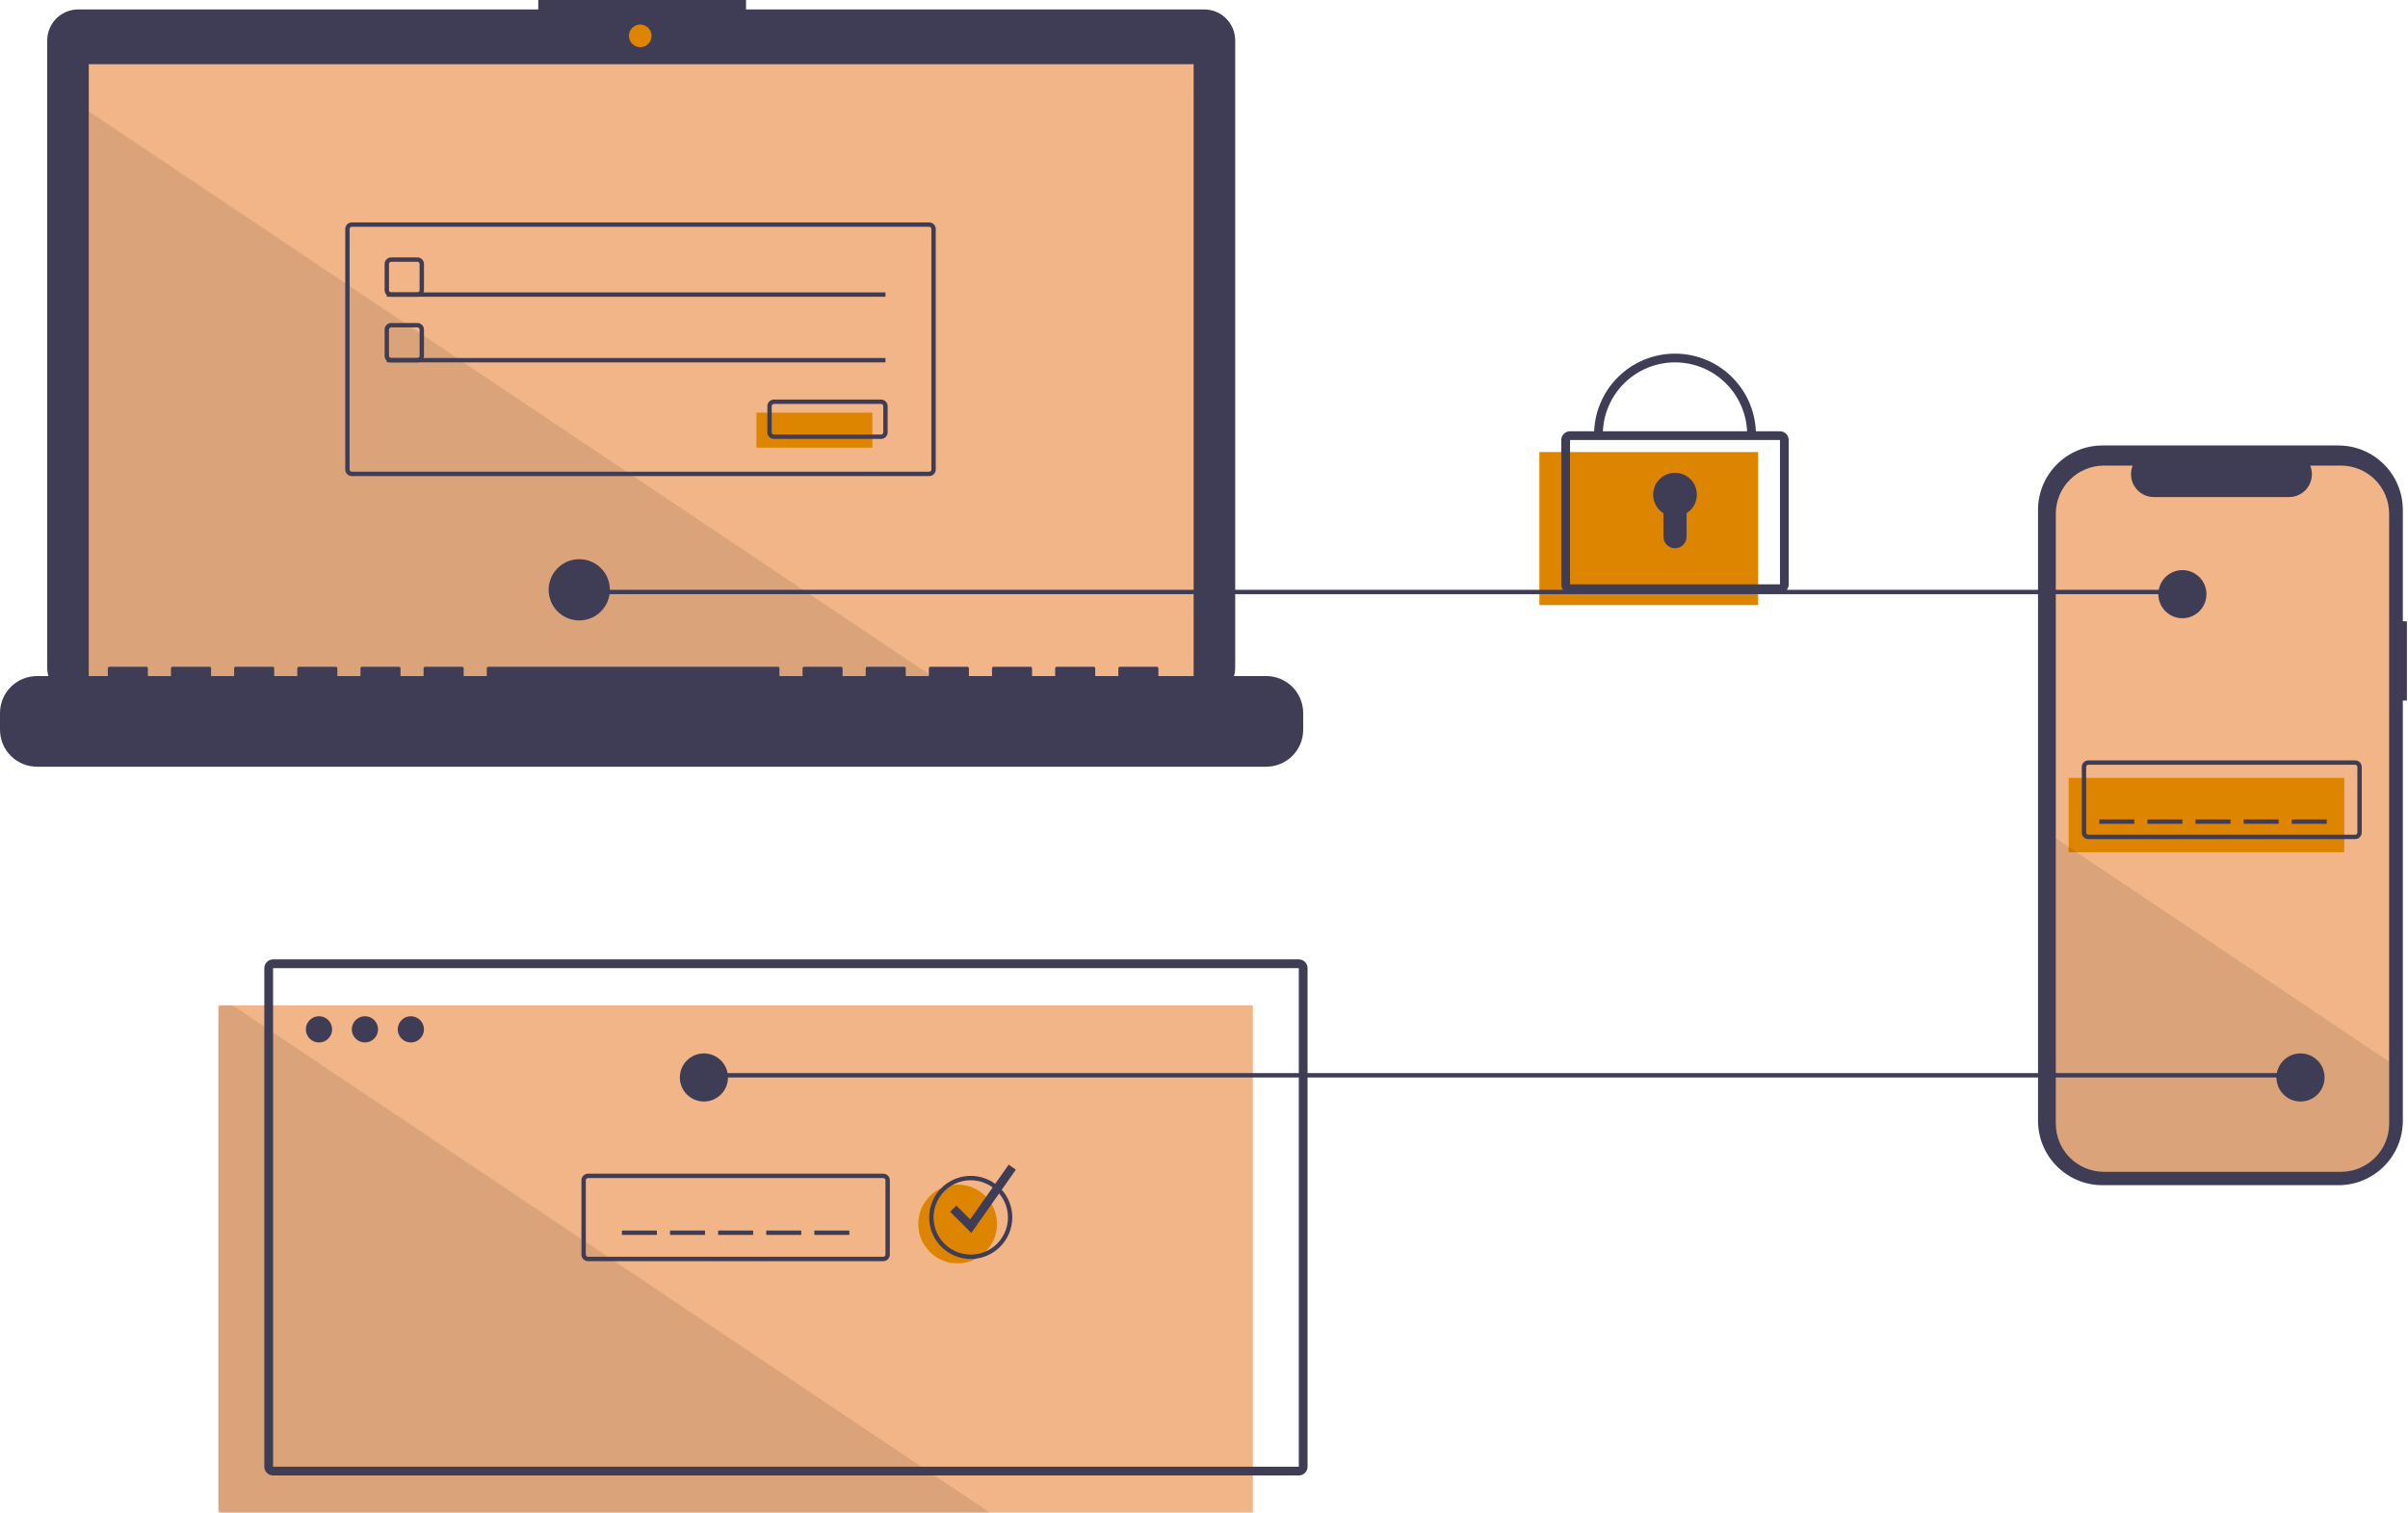 <svg width="1101" height="692" viewBox="0 0 1101 692" fill="none" xmlns="http://www.w3.org/2000/svg">
<g clip-path="url(#clip0_2022_137)">
<path d="M1100.5 284.091H1098.64V233.176C1098.64 229.306 1097.88 225.474 1096.4 221.898C1094.92 218.323 1092.75 215.075 1090.01 212.338C1087.27 209.602 1084.03 207.431 1080.45 205.95C1076.88 204.469 1073.04 203.707 1069.17 203.707H961.303C957.433 203.707 953.601 204.469 950.025 205.95C946.45 207.431 943.202 209.602 940.465 212.338C937.729 215.075 935.558 218.323 934.077 221.898C932.596 225.474 931.834 229.306 931.834 233.176V512.502C931.834 516.372 932.596 520.204 934.077 523.779C935.558 527.354 937.729 530.603 940.465 533.339C943.202 536.076 946.45 538.246 950.025 539.727C953.601 541.208 957.433 541.97 961.303 541.97H1069.17C1073.04 541.97 1076.88 541.208 1080.45 539.727C1084.03 538.246 1087.27 536.076 1090.01 533.339C1092.75 530.603 1094.92 527.354 1096.4 523.779C1097.88 520.204 1098.64 516.372 1098.64 512.502V320.334H1100.5V284.091Z" fill="#3F3D56"/>
<path d="M1092.37 234.907V513.827C1092.37 519.664 1090.05 525.262 1085.92 529.39C1081.8 533.517 1076.2 535.836 1070.36 535.837H961.972C959.082 535.836 956.22 535.267 953.551 534.16C950.881 533.054 948.455 531.433 946.413 529.389C944.37 527.345 942.749 524.919 941.644 522.248C940.539 519.578 939.971 516.717 939.972 513.827V234.907C939.972 229.072 942.29 223.476 946.415 219.35C950.541 215.225 956.137 212.907 961.972 212.907H975.122C974.476 214.494 974.231 216.216 974.407 217.92C974.583 219.625 975.175 221.26 976.131 222.682C977.087 224.104 978.377 225.269 979.889 226.076C981.401 226.882 983.088 227.305 984.802 227.307H1046.6C1048.32 227.31 1050.01 226.891 1051.52 226.085C1053.04 225.28 1054.33 224.115 1055.29 222.691C1056.24 221.267 1056.83 219.63 1057.01 217.923C1057.18 216.217 1056.93 214.494 1056.28 212.907H1070.36C1076.2 212.906 1081.79 215.224 1085.92 219.349C1090.05 223.475 1092.37 229.071 1092.37 234.907Z" fill="#F2B587"/>
<path d="M1071.85 355.707H945.852V389.707H1071.85V355.707Z" fill="#DD8400"/>
<path d="M1076.85 383.707H954.852C954.056 383.706 953.294 383.39 952.731 382.827C952.169 382.265 951.852 381.502 951.852 380.707V350.707C951.852 349.912 952.169 349.149 952.731 348.587C953.294 348.024 954.056 347.708 954.852 347.707H1076.85C1077.65 347.708 1078.41 348.024 1078.97 348.587C1079.53 349.149 1079.85 349.912 1079.85 350.707V380.707C1079.85 381.502 1079.53 382.265 1078.97 382.827C1078.41 383.39 1077.65 383.706 1076.85 383.707ZM954.852 349.707C954.586 349.707 954.332 349.813 954.145 350C953.957 350.188 953.852 350.442 953.852 350.707V380.707C953.852 380.972 953.957 381.226 954.145 381.414C954.332 381.601 954.586 381.707 954.852 381.707H1076.85C1077.12 381.707 1077.37 381.601 1077.56 381.414C1077.75 381.226 1077.85 380.972 1077.85 380.707V350.707C1077.85 350.442 1077.75 350.188 1077.56 350C1077.37 349.813 1077.12 349.707 1076.85 349.707H954.852Z" fill="#3F3D56"/>
<path d="M975.852 374.707H959.852V376.707H975.852V374.707Z" fill="#3F3D56"/>
<path d="M997.852 374.707H981.852V376.707H997.852V374.707Z" fill="#3F3D56"/>
<path d="M1019.85 374.707H1003.85V376.707H1019.85V374.707Z" fill="#3F3D56"/>
<path d="M1041.85 374.707H1025.85V376.707H1041.85V374.707Z" fill="#3F3D56"/>
<path d="M1063.85 374.707H1047.85V376.707H1063.85V374.707Z" fill="#3F3D56"/>
<path opacity="0.1" d="M1092.37 485.467V513.827C1092.37 519.664 1090.05 525.262 1085.92 529.39C1081.8 533.517 1076.2 535.836 1070.36 535.837H961.972C959.082 535.836 956.22 535.267 953.551 534.16C950.881 533.054 948.455 531.433 946.413 529.389C944.37 527.345 942.749 524.919 941.644 522.248C940.539 519.578 939.971 516.717 939.972 513.827V383.367L1092.37 485.467Z" fill="black"/>
<path d="M572.852 459.707H99.852V691.707H572.852V459.707Z" fill="#F2B587"/>
<path opacity="0.1" d="M452.602 691.707H101.852C101.322 691.705 100.814 691.494 100.439 691.12C100.064 690.745 99.853 690.237 99.852 689.707V461.707C99.853 461.177 100.064 460.669 100.439 460.295C100.814 459.92 101.322 459.709 101.852 459.707H106.292L452.602 691.707Z" fill="black"/>
<path d="M1051.85 490.707H318.852V492.707H1051.85V490.707Z" fill="#3F3D56"/>
<path d="M550.593 4.318H341.103V0H246.113V4.318H35.759C33.898 4.318 32.056 4.684 30.337 5.396C28.617 6.109 27.055 7.152 25.739 8.468C24.423 9.784 23.38 11.346 22.668 13.065C21.955 14.785 21.589 16.627 21.589 18.488V305.344C21.589 309.102 23.082 312.707 25.739 315.364C28.397 318.021 32.001 319.514 35.759 319.514H550.593C554.351 319.514 557.956 318.021 560.613 315.364C563.271 312.707 564.763 309.102 564.763 305.344V18.488C564.763 16.627 564.397 14.785 563.685 13.065C562.973 11.346 561.929 9.784 560.613 8.468C559.297 7.152 557.735 6.109 556.016 5.396C554.297 4.684 552.454 4.318 550.593 4.318Z" fill="#3F3D56"/>
<path d="M545.761 29.357H40.591V314.337H545.761V29.357Z" fill="#F2B587"/>
<path d="M292.745 21.589C295.606 21.589 297.926 19.269 297.926 16.407C297.926 13.546 295.606 11.226 292.745 11.226C289.883 11.226 287.563 13.546 287.563 16.407C287.563 19.269 289.883 21.589 292.745 21.589Z" fill="#DD8400"/>
<path d="M190.852 135.707H178.852C178.056 135.706 177.294 135.39 176.731 134.827C176.169 134.265 175.852 133.502 175.852 132.707V120.707C175.852 119.912 176.169 119.149 176.731 118.587C177.294 118.024 178.056 117.708 178.852 117.707H190.852C191.647 117.708 192.41 118.024 192.972 118.587C193.534 119.149 193.851 119.912 193.852 120.707V132.707C193.851 133.502 193.534 134.265 192.972 134.827C192.41 135.39 191.647 135.706 190.852 135.707ZM178.852 119.707C178.586 119.707 178.332 119.813 178.145 120C177.957 120.188 177.852 120.442 177.852 120.707V132.707C177.852 132.972 177.957 133.226 178.145 133.414C178.332 133.601 178.586 133.707 178.852 133.707H190.852C191.117 133.707 191.371 133.601 191.558 133.414C191.746 133.226 191.851 132.972 191.852 132.707V120.707C191.851 120.442 191.746 120.188 191.558 120C191.371 119.813 191.117 119.707 190.852 119.707H178.852Z" fill="#3F3D56"/>
<path d="M404.852 133.707H176.852V135.707H404.852V133.707Z" fill="#3F3D56"/>
<path d="M398.852 188.707H345.852V204.707H398.852V188.707Z" fill="#DD8400"/>
<path d="M402.852 200.707H353.852C353.056 200.706 352.294 200.39 351.731 199.827C351.169 199.265 350.852 198.502 350.852 197.707V185.707C350.852 184.912 351.169 184.149 351.731 183.587C352.294 183.024 353.056 182.708 353.852 182.707H402.852C403.647 182.708 404.41 183.024 404.972 183.587C405.534 184.149 405.851 184.912 405.852 185.707V197.707C405.851 198.502 405.534 199.265 404.972 199.827C404.41 200.39 403.647 200.706 402.852 200.707ZM353.852 184.707C353.586 184.707 353.332 184.813 353.145 185C352.957 185.188 352.852 185.442 352.852 185.707V197.707C352.852 197.972 352.957 198.226 353.145 198.414C353.332 198.601 353.586 198.707 353.852 198.707H402.852C403.117 198.707 403.371 198.601 403.558 198.414C403.746 198.226 403.851 197.972 403.852 197.707V185.707C403.851 185.442 403.746 185.188 403.558 185C403.371 184.813 403.117 184.707 402.852 184.707H353.852Z" fill="#3F3D56"/>
<path d="M803.852 206.707H703.852V276.707H803.852V206.707Z" fill="#DD8400"/>
<path d="M813.852 271.207H717.852C716.791 271.206 715.774 270.784 715.024 270.034C714.274 269.284 713.853 268.268 713.852 267.207V201.207C713.853 200.147 714.274 199.13 715.024 198.38C715.774 197.63 716.791 197.208 717.852 197.207H813.852C814.912 197.208 815.929 197.63 816.679 198.38C817.429 199.13 817.85 200.147 817.852 201.207V267.207C817.85 268.268 817.429 269.284 816.679 270.034C815.929 270.784 814.912 271.206 813.852 271.207ZM717.852 201.207V267.207H813.854L813.852 201.207H717.852Z" fill="#3F3D56"/>
<path d="M802.852 198.707H798.852C798.852 189.955 795.375 181.561 789.186 175.372C782.997 169.184 774.604 165.707 765.852 165.707C757.099 165.707 748.706 169.184 742.517 175.372C736.328 181.561 732.852 189.955 732.852 198.707H728.852C728.852 188.894 732.75 179.483 739.689 172.544C746.627 165.605 756.039 161.707 765.852 161.707C775.665 161.707 785.076 165.605 792.015 172.544C798.953 179.483 802.852 188.894 802.852 198.707Z" fill="#3F3D56"/>
<path d="M775.851 226.207C775.853 224.466 775.4 222.754 774.538 221.241C773.675 219.729 772.432 218.467 770.932 217.583C769.433 216.698 767.728 216.22 765.986 216.196C764.245 216.173 762.528 216.604 761.005 217.448C759.482 218.292 758.205 219.519 757.302 221.007C756.398 222.496 755.899 224.195 755.854 225.936C755.809 227.676 756.219 229.399 757.044 230.932C757.869 232.466 759.08 233.758 760.557 234.68V245.413C760.557 246.108 760.694 246.797 760.96 247.439C761.226 248.081 761.616 248.665 762.108 249.156C762.599 249.648 763.183 250.038 763.825 250.304C764.467 250.57 765.156 250.707 765.851 250.707C767.255 250.707 768.602 250.149 769.595 249.156C770.587 248.164 771.145 246.817 771.145 245.413V234.68C772.584 233.783 773.772 232.535 774.595 231.053C775.419 229.57 775.851 227.903 775.851 226.207Z" fill="#3F3D56"/>
<path d="M300.352 562.707H284.352V564.707H300.352V562.707Z" fill="#3F3D56"/>
<path d="M322.352 562.707H306.352V564.707H322.352V562.707Z" fill="#3F3D56"/>
<path d="M344.352 562.707H328.352V564.707H344.352V562.707Z" fill="#3F3D56"/>
<path d="M366.352 562.707H350.352V564.707H366.352V562.707Z" fill="#3F3D56"/>
<path d="M388.352 562.707H372.352V564.707H388.352V562.707Z" fill="#3F3D56"/>
<path d="M593.851 674.707H124.852C123.791 674.706 122.774 674.284 122.024 673.534C121.274 672.784 120.853 671.768 120.852 670.707V442.707C120.853 441.647 121.274 440.63 122.024 439.88C122.774 439.13 123.791 438.708 124.852 438.707H593.851C594.912 438.708 595.928 439.13 596.678 439.88C597.428 440.63 597.85 441.646 597.851 442.707V670.707C597.85 671.768 597.428 672.784 596.678 673.534C595.928 674.284 594.912 674.706 593.851 674.707ZM124.852 442.707V670.707H593.854L593.851 442.707H124.852Z" fill="#3F3D56"/>
<path d="M145.852 476.707C149.165 476.707 151.852 474.021 151.852 470.707C151.852 467.393 149.165 464.707 145.852 464.707C142.538 464.707 139.852 467.393 139.852 470.707C139.852 474.021 142.538 476.707 145.852 476.707Z" fill="#3F3D56"/>
<path d="M166.852 476.707C170.165 476.707 172.852 474.021 172.852 470.707C172.852 467.393 170.165 464.707 166.852 464.707C163.538 464.707 160.852 467.393 160.852 470.707C160.852 474.021 163.538 476.707 166.852 476.707Z" fill="#3F3D56"/>
<path d="M187.852 476.707C191.165 476.707 193.852 474.021 193.852 470.707C193.852 467.393 191.165 464.707 187.852 464.707C184.538 464.707 181.852 467.393 181.852 470.707C181.852 474.021 184.538 476.707 187.852 476.707Z" fill="#3F3D56"/>
<path d="M403.852 576.707H268.852C268.056 576.706 267.294 576.39 266.731 575.827C266.169 575.265 265.852 574.502 265.852 573.707V539.707C265.852 538.912 266.169 538.149 266.731 537.587C267.294 537.024 268.056 536.708 268.852 536.707H403.852C404.647 536.708 405.41 537.024 405.972 537.587C406.534 538.149 406.851 538.912 406.852 539.707V573.707C406.851 574.502 406.534 575.265 405.972 575.827C405.41 576.39 404.647 576.706 403.852 576.707ZM268.852 538.707C268.586 538.707 268.332 538.813 268.145 539C267.957 539.188 267.852 539.442 267.852 539.707V573.707C267.852 573.972 267.957 574.226 268.145 574.414C268.332 574.601 268.586 574.707 268.852 574.707H403.852C404.117 574.707 404.371 574.601 404.558 574.414C404.746 574.226 404.851 573.972 404.852 573.707V539.707C404.851 539.442 404.746 539.188 404.558 539C404.371 538.813 404.117 538.707 403.852 538.707H268.852Z" fill="#3F3D56"/>
<path d="M437.852 577.707C447.793 577.707 455.852 569.648 455.852 559.707C455.852 549.766 447.793 541.707 437.852 541.707C427.91 541.707 419.852 549.766 419.852 559.707C419.852 569.648 427.91 577.707 437.852 577.707Z" fill="#DD8400"/>
<path d="M443.852 575.707C440.094 575.707 436.42 574.593 433.296 572.505C430.171 570.417 427.736 567.45 426.298 563.978C424.86 560.506 424.484 556.686 425.217 553C425.95 549.315 427.759 545.929 430.417 543.272C433.074 540.615 436.459 538.805 440.145 538.072C443.831 537.339 447.651 537.715 451.123 539.153C454.594 540.591 457.562 543.027 459.65 546.151C461.737 549.276 462.852 552.949 462.852 556.707C462.846 561.744 460.842 566.574 457.28 570.136C453.718 573.698 448.889 575.701 443.852 575.707ZM443.852 539.707C440.489 539.707 437.203 540.704 434.407 542.572C431.611 544.44 429.432 547.095 428.146 550.201C426.859 553.308 426.522 556.726 427.178 560.024C427.834 563.321 429.453 566.35 431.831 568.728C434.208 571.105 437.237 572.724 440.535 573.38C443.833 574.036 447.251 573.7 450.357 572.413C453.464 571.126 456.119 568.947 457.987 566.152C459.855 563.356 460.852 560.069 460.852 556.707C460.847 552.2 459.054 547.879 455.867 544.692C452.68 541.505 448.359 539.712 443.852 539.707Z" fill="#3F3D56"/>
<path d="M444.118 563.803L434.438 554.121L437.266 551.293L443.585 557.611L461.216 532.555L464.487 534.858L444.118 563.803Z" fill="#3F3D56"/>
<path opacity="0.1" d="M433.761 314.337H40.591V50.947L433.761 314.337Z" fill="black"/>
<path d="M578.948 309.152H529.646V305.6C529.646 305.507 529.627 305.416 529.592 305.33C529.557 305.245 529.505 305.167 529.439 305.102C529.374 305.036 529.296 304.985 529.211 304.949C529.125 304.914 529.034 304.896 528.941 304.896H512.038C511.945 304.896 511.854 304.914 511.768 304.949C511.683 304.985 511.605 305.036 511.54 305.102C511.474 305.167 511.422 305.245 511.387 305.33C511.352 305.416 511.333 305.507 511.333 305.6V309.152H500.769V305.6C500.769 305.507 500.75 305.416 500.715 305.33C500.68 305.245 500.628 305.167 500.562 305.102C500.497 305.036 500.419 304.985 500.334 304.949C500.248 304.914 500.157 304.896 500.064 304.896H483.161C483.068 304.896 482.977 304.914 482.891 304.949C482.806 304.985 482.728 305.036 482.663 305.102C482.597 305.167 482.545 305.245 482.51 305.33C482.475 305.416 482.456 305.507 482.456 305.6V309.152H471.892V305.6C471.892 305.507 471.873 305.416 471.838 305.33C471.803 305.245 471.751 305.167 471.685 305.102C471.62 305.036 471.542 304.985 471.457 304.949C471.371 304.914 471.28 304.896 471.187 304.896H454.284C454.191 304.896 454.1 304.914 454.014 304.949C453.929 304.985 453.851 305.036 453.786 305.102C453.72 305.167 453.668 305.245 453.633 305.33C453.598 305.416 453.579 305.507 453.579 305.6V309.152H443.015V305.6C443.015 305.507 442.997 305.416 442.961 305.33C442.926 305.245 442.874 305.167 442.808 305.102C442.743 305.036 442.665 304.985 442.58 304.949C442.495 304.914 442.403 304.896 442.31 304.896H425.407C425.314 304.896 425.223 304.914 425.137 304.949C425.052 304.985 424.974 305.036 424.909 305.102C424.843 305.167 424.792 305.245 424.756 305.33C424.721 305.416 424.703 305.507 424.703 305.6V309.152H414.138V305.6C414.138 305.507 414.12 305.416 414.084 305.33C414.049 305.245 413.997 305.167 413.932 305.102C413.866 305.036 413.788 304.985 413.703 304.949C413.618 304.914 413.526 304.896 413.433 304.896H396.53C396.437 304.896 396.346 304.914 396.26 304.949C396.175 304.985 396.097 305.036 396.032 305.102C395.966 305.167 395.915 305.245 395.879 305.33C395.844 305.416 395.826 305.507 395.826 305.6V309.152H385.261V305.6C385.261 305.507 385.243 305.416 385.207 305.33C385.172 305.245 385.12 305.167 385.055 305.102C384.989 305.036 384.912 304.985 384.826 304.949C384.741 304.914 384.649 304.896 384.557 304.896H367.653C367.56 304.896 367.469 304.914 367.383 304.949C367.298 304.985 367.22 305.036 367.155 305.102C367.09 305.167 367.038 305.245 367.002 305.33C366.967 305.416 366.949 305.507 366.949 305.6V309.152H356.384V305.6C356.384 305.507 356.366 305.416 356.33 305.33C356.295 305.245 356.243 305.167 356.178 305.102C356.112 305.036 356.035 304.985 355.949 304.949C355.864 304.914 355.772 304.896 355.68 304.896H223.268C223.176 304.896 223.084 304.914 222.999 304.949C222.913 304.985 222.836 305.036 222.77 305.102C222.705 305.167 222.653 305.245 222.617 305.33C222.582 305.416 222.564 305.507 222.564 305.6V309.152H211.999V305.6C211.999 305.507 211.981 305.416 211.945 305.33C211.91 305.245 211.858 305.167 211.793 305.102C211.727 305.036 211.65 304.985 211.564 304.949C211.479 304.914 211.387 304.896 211.295 304.896H194.391C194.299 304.896 194.207 304.914 194.122 304.949C194.036 304.985 193.959 305.036 193.893 305.102C193.828 305.167 193.776 305.245 193.74 305.33C193.705 305.416 193.687 305.507 193.687 305.6V309.152H183.122V305.6C183.122 305.507 183.104 305.416 183.069 305.33C183.033 305.245 182.981 305.167 182.916 305.102C182.85 305.036 182.773 304.985 182.687 304.949C182.602 304.914 182.51 304.896 182.418 304.896H165.514C165.422 304.896 165.33 304.914 165.245 304.949C165.159 304.985 165.082 305.036 165.016 305.102C164.951 305.167 164.899 305.245 164.864 305.33C164.828 305.416 164.81 305.507 164.81 305.6V309.152H154.245V305.6C154.245 305.507 154.227 305.416 154.192 305.33C154.156 305.245 154.104 305.167 154.039 305.102C153.974 305.036 153.896 304.985 153.81 304.949C153.725 304.914 153.633 304.896 153.541 304.896H136.637C136.545 304.896 136.453 304.914 136.368 304.949C136.282 304.985 136.205 305.036 136.139 305.102C136.074 305.167 136.022 305.245 135.987 305.33C135.951 305.416 135.933 305.507 135.933 305.6V309.152H125.368V305.6C125.368 305.507 125.35 305.416 125.315 305.33C125.279 305.245 125.227 305.167 125.162 305.102C125.097 305.036 125.019 304.985 124.933 304.949C124.848 304.914 124.756 304.896 124.664 304.896H107.76C107.668 304.896 107.576 304.914 107.491 304.949C107.405 304.985 107.328 305.036 107.262 305.102C107.197 305.167 107.145 305.245 107.11 305.33C107.074 305.416 107.056 305.507 107.056 305.6V309.152H96.491V305.6C96.491 305.507 96.473 305.416 96.438 305.33C96.402 305.245 96.35 305.167 96.285 305.102C96.22 305.036 96.142 304.985 96.056 304.949C95.971 304.914 95.879 304.896 95.787 304.896H78.883C78.791 304.896 78.699 304.914 78.614 304.949C78.528 304.985 78.451 305.036 78.385 305.102C78.32 305.167 78.268 305.245 78.233 305.33C78.197 305.416 78.179 305.507 78.179 305.6V309.152H67.614V305.6C67.614 305.507 67.596 305.416 67.561 305.33C67.525 305.245 67.473 305.167 67.408 305.102C67.343 305.036 67.265 304.985 67.18 304.949C67.094 304.914 67.002 304.896 66.91 304.896H50.006C49.914 304.896 49.822 304.914 49.737 304.949C49.651 304.985 49.574 305.036 49.508 305.102C49.443 305.167 49.391 305.245 49.356 305.33C49.32 305.416 49.302 305.507 49.302 305.6V309.152H16.904C14.684 309.152 12.486 309.589 10.435 310.439C8.384 311.288 6.521 312.533 4.951 314.103C3.381 315.673 2.136 317.536 1.287 319.587C0.437 321.638 -1.31322e-06 323.836 0 326.056V333.699C1.06086e-05 338.182 1.781 342.482 4.951 345.652C8.121 348.822 12.421 350.603 16.904 350.603H578.948C581.168 350.603 583.366 350.165 585.416 349.316C587.467 348.466 589.331 347.221 590.9 345.652C592.47 344.082 593.715 342.219 594.565 340.168C595.414 338.117 595.851 335.919 595.851 333.699V326.056C595.851 323.836 595.414 321.638 594.565 319.587C593.715 317.536 592.47 315.673 590.9 314.103C589.331 312.533 587.467 311.288 585.416 310.439C583.366 309.589 581.168 309.152 578.948 309.152Z" fill="#3F3D56"/>
<path d="M424.852 217.707H160.852C160.056 217.706 159.294 217.39 158.731 216.827C158.169 216.265 157.852 215.502 157.852 214.707V104.707C157.852 103.912 158.169 103.149 158.731 102.587C159.294 102.024 160.056 101.708 160.852 101.707H424.852C425.647 101.708 426.41 102.024 426.972 102.587C427.534 103.149 427.851 103.912 427.852 104.707V214.707C427.851 215.502 427.534 216.265 426.972 216.827C426.41 217.39 425.647 217.706 424.852 217.707ZM160.852 103.707C160.586 103.707 160.332 103.813 160.145 104C159.957 104.188 159.852 104.442 159.852 104.707V214.707C159.852 214.972 159.957 215.226 160.145 215.414C160.332 215.601 160.586 215.707 160.852 215.707H424.852C425.117 215.707 425.371 215.601 425.558 215.414C425.746 215.226 425.851 214.972 425.852 214.707V104.707C425.851 104.442 425.746 104.188 425.558 104C425.371 103.813 425.117 103.707 424.852 103.707H160.852Z" fill="#3F3D56"/>
<path d="M190.852 165.707H178.852C178.056 165.706 177.294 165.39 176.731 164.827C176.169 164.265 175.852 163.502 175.852 162.707V150.707C175.852 149.912 176.169 149.149 176.731 148.587C177.294 148.024 178.056 147.708 178.852 147.707H190.852C191.647 147.708 192.41 148.024 192.972 148.587C193.534 149.149 193.851 149.912 193.852 150.707V162.707C193.851 163.502 193.534 164.265 192.972 164.827C192.41 165.39 191.647 165.706 190.852 165.707ZM178.852 149.707C178.586 149.707 178.332 149.813 178.145 150C177.957 150.188 177.852 150.442 177.852 150.707V162.707C177.852 162.972 177.957 163.226 178.145 163.414C178.332 163.601 178.586 163.707 178.852 163.707H190.852C191.117 163.707 191.371 163.601 191.558 163.414C191.746 163.226 191.851 162.972 191.852 162.707V150.707C191.851 150.442 191.746 150.188 191.558 150C191.371 149.813 191.117 149.707 190.852 149.707H178.852Z" fill="#3F3D56"/>
<path d="M404.852 163.707H176.852V165.707H404.852V163.707Z" fill="#3F3D56"/>
<path d="M997.851 269.707H264.852V271.707H997.851V269.707Z" fill="#3F3D56"/>
<path d="M264.852 283.707C272.584 283.707 278.852 277.439 278.852 269.707C278.852 261.975 272.584 255.707 264.852 255.707C257.12 255.707 250.852 261.975 250.852 269.707C250.852 277.439 257.12 283.707 264.852 283.707Z" fill="#3F3D56"/>
<path d="M997.852 282.707C1003.93 282.707 1008.85 277.782 1008.85 271.707C1008.85 265.632 1003.93 260.707 997.852 260.707C991.776 260.707 986.852 265.632 986.852 271.707C986.852 277.782 991.776 282.707 997.852 282.707Z" fill="#3F3D56"/>
<path d="M1051.85 503.707C1057.93 503.707 1062.85 498.782 1062.85 492.707C1062.85 486.632 1057.93 481.707 1051.85 481.707C1045.78 481.707 1040.85 486.632 1040.85 492.707C1040.85 498.782 1045.78 503.707 1051.85 503.707Z" fill="#3F3D56"/>
<path d="M321.852 503.707C327.927 503.707 332.852 498.782 332.852 492.707C332.852 486.632 327.927 481.707 321.852 481.707C315.776 481.707 310.852 486.632 310.852 492.707C310.852 498.782 315.776 503.707 321.852 503.707Z" fill="#3F3D56"/>
</g>
<defs>
<clipPath id="clip0_2022_137">
<rect width="1100.5" height="691.707" fill="white"/>
</clipPath>
</defs>
</svg>
